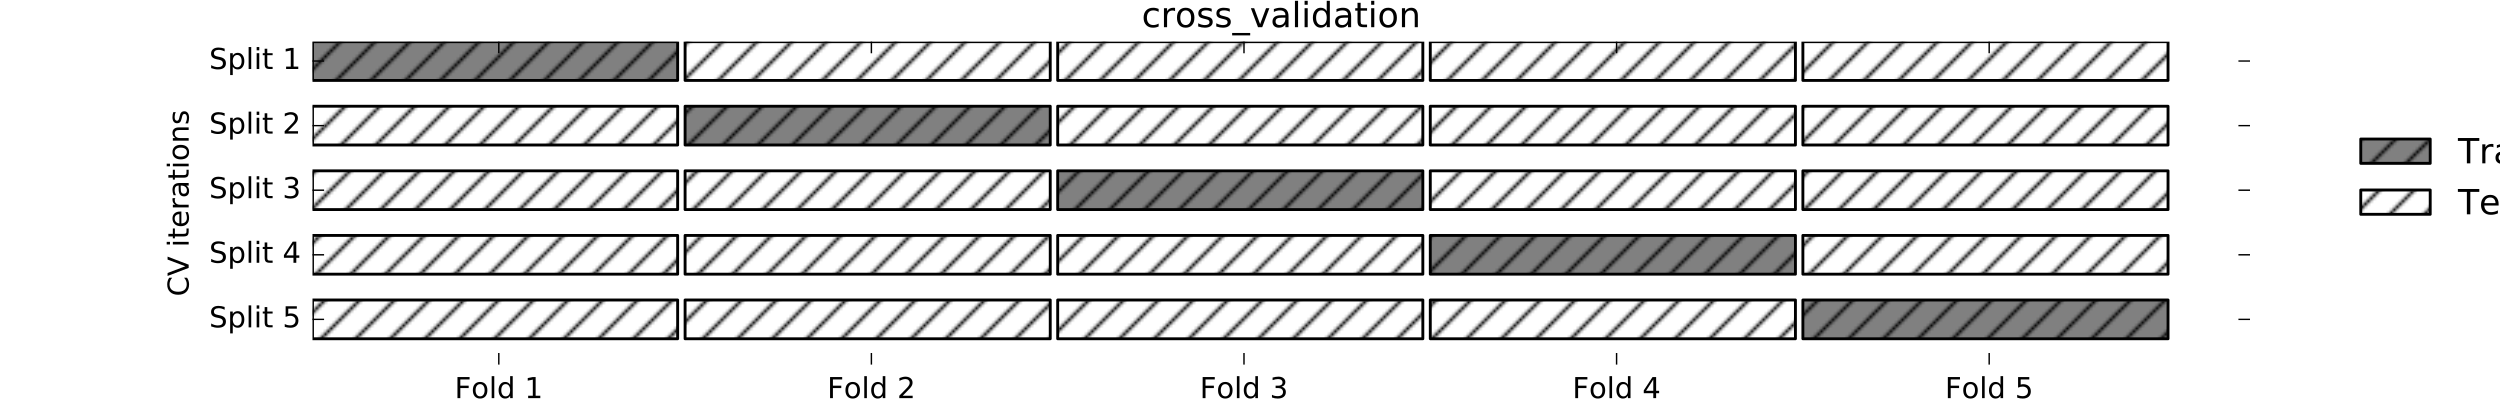 <?xml version="1.0" encoding="utf-8" standalone="no"?>
<!DOCTYPE svg PUBLIC "-//W3C//DTD SVG 1.1//EN"
  "http://www.w3.org/Graphics/SVG/1.1/DTD/svg11.dtd">
<!-- Created with matplotlib (http://matplotlib.org/) -->
<svg height="144pt" version="1.1" viewBox="0 0 864 144" width="864pt" xmlns="http://www.w3.org/2000/svg" xmlns:xlink="http://www.w3.org/1999/xlink">
 <defs>
  <style type="text/css">
*{stroke-linecap:butt;stroke-linejoin:round;stroke-miterlimit:100000;}
  </style>
 </defs>
 <g id="figure_1">
  <g id="patch_1">
   <path d="M 0 144 
L 864 144 
L 864 0 
L 0 0 
z
" style="fill:#ffffff;"/>
  </g>
  <g id="axes_1">
   <g id="patch_2">
    <path clip-path="url(#p0638a3261f)" d="M 108 14.4 
L 234.194 14.4 
L 234.194 27.792 
L 108 27.792 
z
" style="fill:url(#h7332d0f668);stroke:#000000;stroke-linejoin:miter;"/>
   </g>
   <g id="patch_3">
    <path clip-path="url(#p0638a3261f)" d="M 108 36.72 
L 234.194 36.72 
L 234.194 50.112 
L 108 50.112 
z
" style="fill:url(#hd9e25fffd4);stroke:#000000;stroke-linejoin:miter;"/>
   </g>
   <g id="patch_4">
    <path clip-path="url(#p0638a3261f)" d="M 108 59.04 
L 234.194 59.04 
L 234.194 72.432 
L 108 72.432 
z
" style="fill:url(#hd9e25fffd4);stroke:#000000;stroke-linejoin:miter;"/>
   </g>
   <g id="patch_5">
    <path clip-path="url(#p0638a3261f)" d="M 108 81.36 
L 234.194 81.36 
L 234.194 94.752 
L 108 94.752 
z
" style="fill:url(#hd9e25fffd4);stroke:#000000;stroke-linejoin:miter;"/>
   </g>
   <g id="patch_6">
    <path clip-path="url(#p0638a3261f)" d="M 108 103.68 
L 234.194 103.68 
L 234.194 117.072 
L 108 117.072 
z
" style="fill:url(#hd9e25fffd4);stroke:#000000;stroke-linejoin:miter;"/>
   </g>
   <g id="patch_7">
    <path clip-path="url(#p0638a3261f)" d="M 236.769 14.4 
L 362.963 14.4 
L 362.963 27.792 
L 236.769 27.792 
z
" style="fill:url(#hd9e25fffd4);stroke:#000000;stroke-linejoin:miter;"/>
   </g>
   <g id="patch_8">
    <path clip-path="url(#p0638a3261f)" d="M 236.769 36.72 
L 362.963 36.72 
L 362.963 50.112 
L 236.769 50.112 
z
" style="fill:url(#h7332d0f668);stroke:#000000;stroke-linejoin:miter;"/>
   </g>
   <g id="patch_9">
    <path clip-path="url(#p0638a3261f)" d="M 236.769 59.04 
L 362.963 59.04 
L 362.963 72.432 
L 236.769 72.432 
z
" style="fill:url(#hd9e25fffd4);stroke:#000000;stroke-linejoin:miter;"/>
   </g>
   <g id="patch_10">
    <path clip-path="url(#p0638a3261f)" d="M 236.769 81.36 
L 362.963 81.36 
L 362.963 94.752 
L 236.769 94.752 
z
" style="fill:url(#hd9e25fffd4);stroke:#000000;stroke-linejoin:miter;"/>
   </g>
   <g id="patch_11">
    <path clip-path="url(#p0638a3261f)" d="M 236.769 103.68 
L 362.963 103.68 
L 362.963 117.072 
L 236.769 117.072 
z
" style="fill:url(#hd9e25fffd4);stroke:#000000;stroke-linejoin:miter;"/>
   </g>
   <g id="patch_12">
    <path clip-path="url(#p0638a3261f)" d="M 365.538 14.4 
L 491.732 14.4 
L 491.732 27.792 
L 365.538 27.792 
z
" style="fill:url(#hd9e25fffd4);stroke:#000000;stroke-linejoin:miter;"/>
   </g>
   <g id="patch_13">
    <path clip-path="url(#p0638a3261f)" d="M 365.538 36.72 
L 491.732 36.72 
L 491.732 50.112 
L 365.538 50.112 
z
" style="fill:url(#hd9e25fffd4);stroke:#000000;stroke-linejoin:miter;"/>
   </g>
   <g id="patch_14">
    <path clip-path="url(#p0638a3261f)" d="M 365.538 59.04 
L 491.732 59.04 
L 491.732 72.432 
L 365.538 72.432 
z
" style="fill:url(#h7332d0f668);stroke:#000000;stroke-linejoin:miter;"/>
   </g>
   <g id="patch_15">
    <path clip-path="url(#p0638a3261f)" d="M 365.538 81.36 
L 491.732 81.36 
L 491.732 94.752 
L 365.538 94.752 
z
" style="fill:url(#hd9e25fffd4);stroke:#000000;stroke-linejoin:miter;"/>
   </g>
   <g id="patch_16">
    <path clip-path="url(#p0638a3261f)" d="M 365.538 103.68 
L 491.732 103.68 
L 491.732 117.072 
L 365.538 117.072 
z
" style="fill:url(#hd9e25fffd4);stroke:#000000;stroke-linejoin:miter;"/>
   </g>
   <g id="patch_17">
    <path clip-path="url(#p0638a3261f)" d="M 494.308 14.4 
L 620.502 14.4 
L 620.502 27.792 
L 494.308 27.792 
z
" style="fill:url(#hd9e25fffd4);stroke:#000000;stroke-linejoin:miter;"/>
   </g>
   <g id="patch_18">
    <path clip-path="url(#p0638a3261f)" d="M 494.308 36.72 
L 620.502 36.72 
L 620.502 50.112 
L 494.308 50.112 
z
" style="fill:url(#hd9e25fffd4);stroke:#000000;stroke-linejoin:miter;"/>
   </g>
   <g id="patch_19">
    <path clip-path="url(#p0638a3261f)" d="M 494.308 59.04 
L 620.502 59.04 
L 620.502 72.432 
L 494.308 72.432 
z
" style="fill:url(#hd9e25fffd4);stroke:#000000;stroke-linejoin:miter;"/>
   </g>
   <g id="patch_20">
    <path clip-path="url(#p0638a3261f)" d="M 494.308 81.36 
L 620.502 81.36 
L 620.502 94.752 
L 494.308 94.752 
z
" style="fill:url(#h7332d0f668);stroke:#000000;stroke-linejoin:miter;"/>
   </g>
   <g id="patch_21">
    <path clip-path="url(#p0638a3261f)" d="M 494.308 103.68 
L 620.502 103.68 
L 620.502 117.072 
L 494.308 117.072 
z
" style="fill:url(#hd9e25fffd4);stroke:#000000;stroke-linejoin:miter;"/>
   </g>
   <g id="patch_22">
    <path clip-path="url(#p0638a3261f)" d="M 623.077 14.4 
L 749.271 14.4 
L 749.271 27.792 
L 623.077 27.792 
z
" style="fill:url(#hd9e25fffd4);stroke:#000000;stroke-linejoin:miter;"/>
   </g>
   <g id="patch_23">
    <path clip-path="url(#p0638a3261f)" d="M 623.077 36.72 
L 749.271 36.72 
L 749.271 50.112 
L 623.077 50.112 
z
" style="fill:url(#hd9e25fffd4);stroke:#000000;stroke-linejoin:miter;"/>
   </g>
   <g id="patch_24">
    <path clip-path="url(#p0638a3261f)" d="M 623.077 59.04 
L 749.271 59.04 
L 749.271 72.432 
L 623.077 72.432 
z
" style="fill:url(#hd9e25fffd4);stroke:#000000;stroke-linejoin:miter;"/>
   </g>
   <g id="patch_25">
    <path clip-path="url(#p0638a3261f)" d="M 623.077 81.36 
L 749.271 81.36 
L 749.271 94.752 
L 623.077 94.752 
z
" style="fill:url(#hd9e25fffd4);stroke:#000000;stroke-linejoin:miter;"/>
   </g>
   <g id="patch_26">
    <path clip-path="url(#p0638a3261f)" d="M 623.077 103.68 
L 749.271 103.68 
L 749.271 117.072 
L 623.077 117.072 
z
" style="fill:url(#h7332d0f668);stroke:#000000;stroke-linejoin:miter;"/>
   </g>
   <g id="matplotlib.axis_1">
    <g id="xtick_1">
     <g id="line2d_1">
      <defs>
       <path d="M 0 0 
L 0 -4 
" id="md8107403da" style="stroke:#000000;stroke-width:0.5;"/>
      </defs>
      <g>
       <use style="stroke:#000000;stroke-width:0.5;" x="172.385" xlink:href="#md8107403da" y="126.0"/>
      </g>
     </g>
     <g id="line2d_2">
      <defs>
       <path d="M 0 0 
L 0 4 
" id="m6744eb68c5" style="stroke:#000000;stroke-width:0.5;"/>
      </defs>
      <g>
       <use style="stroke:#000000;stroke-width:0.5;" x="172.385" xlink:href="#m6744eb68c5" y="14.4"/>
      </g>
     </g>
     <g id="text_1">
      <!-- Fold 1 -->
      <defs>
       <path d="M 9.422 75.984 
L 18.406 75.984 
L 18.406 0 
L 9.422 0 
z
" id="BitstreamVeraSans-Roman-6c"/>
       <path d="M 30.609 48.391 
Q 23.391 48.391 19.188 42.75 
Q 14.984 37.109 14.984 27.297 
Q 14.984 17.484 19.156 11.844 
Q 23.344 6.203 30.609 6.203 
Q 37.797 6.203 41.984 11.859 
Q 46.188 17.531 46.188 27.297 
Q 46.188 37.016 41.984 42.703 
Q 37.797 48.391 30.609 48.391 
M 30.609 56 
Q 42.328 56 49.016 48.375 
Q 55.719 40.766 55.719 27.297 
Q 55.719 13.875 49.016 6.219 
Q 42.328 -1.422 30.609 -1.422 
Q 18.844 -1.422 12.172 6.219 
Q 5.516 13.875 5.516 27.297 
Q 5.516 40.766 12.172 48.375 
Q 18.844 56 30.609 56 
" id="BitstreamVeraSans-Roman-6f"/>
       <path d="M 12.406 8.297 
L 28.516 8.297 
L 28.516 63.922 
L 10.984 60.406 
L 10.984 69.391 
L 28.422 72.906 
L 38.281 72.906 
L 38.281 8.297 
L 54.391 8.297 
L 54.391 0 
L 12.406 0 
z
" id="BitstreamVeraSans-Roman-31"/>
       <path d="M 9.812 72.906 
L 51.703 72.906 
L 51.703 64.594 
L 19.672 64.594 
L 19.672 43.109 
L 48.578 43.109 
L 48.578 34.812 
L 19.672 34.812 
L 19.672 0 
L 9.812 0 
z
" id="BitstreamVeraSans-Roman-46"/>
       <path d="M 45.406 46.391 
L 45.406 75.984 
L 54.391 75.984 
L 54.391 0 
L 45.406 0 
L 45.406 8.203 
Q 42.578 3.328 38.25 0.953 
Q 33.938 -1.422 27.875 -1.422 
Q 17.969 -1.422 11.734 6.484 
Q 5.516 14.406 5.516 27.297 
Q 5.516 40.188 11.734 48.094 
Q 17.969 56 27.875 56 
Q 33.938 56 38.25 53.625 
Q 42.578 51.266 45.406 46.391 
M 14.797 27.297 
Q 14.797 17.391 18.875 11.75 
Q 22.953 6.109 30.078 6.109 
Q 37.203 6.109 41.297 11.75 
Q 45.406 17.391 45.406 27.297 
Q 45.406 37.203 41.297 42.844 
Q 37.203 48.484 30.078 48.484 
Q 22.953 48.484 18.875 42.844 
Q 14.797 37.203 14.797 27.297 
" id="BitstreamVeraSans-Roman-64"/>
       <path id="BitstreamVeraSans-Roman-20"/>
      </defs>
      <g transform="translate(157.118 137.598)scale(0.1 -0.1)">
       <use xlink:href="#BitstreamVeraSans-Roman-46"/>
       <use x="57.473" xlink:href="#BitstreamVeraSans-Roman-6f"/>
       <use x="118.654" xlink:href="#BitstreamVeraSans-Roman-6c"/>
       <use x="146.438" xlink:href="#BitstreamVeraSans-Roman-64"/>
       <use x="209.914" xlink:href="#BitstreamVeraSans-Roman-20"/>
       <use x="241.701" xlink:href="#BitstreamVeraSans-Roman-31"/>
      </g>
     </g>
    </g>
    <g id="xtick_2">
     <g id="line2d_3">
      <g>
       <use style="stroke:#000000;stroke-width:0.5;" x="301.154" xlink:href="#md8107403da" y="126.0"/>
      </g>
     </g>
     <g id="line2d_4">
      <g>
       <use style="stroke:#000000;stroke-width:0.5;" x="301.154" xlink:href="#m6744eb68c5" y="14.4"/>
      </g>
     </g>
     <g id="text_2">
      <!-- Fold 2 -->
      <defs>
       <path d="M 19.188 8.297 
L 53.609 8.297 
L 53.609 0 
L 7.328 0 
L 7.328 8.297 
Q 12.938 14.109 22.625 23.891 
Q 32.328 33.688 34.812 36.531 
Q 39.547 41.844 41.422 45.531 
Q 43.312 49.219 43.312 52.781 
Q 43.312 58.594 39.234 62.25 
Q 35.156 65.922 28.609 65.922 
Q 23.969 65.922 18.812 64.312 
Q 13.672 62.703 7.812 59.422 
L 7.812 69.391 
Q 13.766 71.781 18.938 73 
Q 24.125 74.219 28.422 74.219 
Q 39.75 74.219 46.484 68.547 
Q 53.219 62.891 53.219 53.422 
Q 53.219 48.922 51.531 44.891 
Q 49.859 40.875 45.406 35.406 
Q 44.188 33.984 37.641 27.219 
Q 31.109 20.453 19.188 8.297 
" id="BitstreamVeraSans-Roman-32"/>
      </defs>
      <g transform="translate(285.887 137.598)scale(0.1 -0.1)">
       <use xlink:href="#BitstreamVeraSans-Roman-46"/>
       <use x="57.473" xlink:href="#BitstreamVeraSans-Roman-6f"/>
       <use x="118.654" xlink:href="#BitstreamVeraSans-Roman-6c"/>
       <use x="146.438" xlink:href="#BitstreamVeraSans-Roman-64"/>
       <use x="209.914" xlink:href="#BitstreamVeraSans-Roman-20"/>
       <use x="241.701" xlink:href="#BitstreamVeraSans-Roman-32"/>
      </g>
     </g>
    </g>
    <g id="xtick_3">
     <g id="line2d_5">
      <g>
       <use style="stroke:#000000;stroke-width:0.5;" x="429.923" xlink:href="#md8107403da" y="126.0"/>
      </g>
     </g>
     <g id="line2d_6">
      <g>
       <use style="stroke:#000000;stroke-width:0.5;" x="429.923" xlink:href="#m6744eb68c5" y="14.4"/>
      </g>
     </g>
     <g id="text_3">
      <!-- Fold 3 -->
      <defs>
       <path d="M 40.578 39.312 
Q 47.656 37.797 51.625 33 
Q 55.609 28.219 55.609 21.188 
Q 55.609 10.406 48.188 4.484 
Q 40.766 -1.422 27.094 -1.422 
Q 22.516 -1.422 17.656 -0.516 
Q 12.797 0.391 7.625 2.203 
L 7.625 11.719 
Q 11.719 9.328 16.594 8.109 
Q 21.484 6.891 26.812 6.891 
Q 36.078 6.891 40.938 10.547 
Q 45.797 14.203 45.797 21.188 
Q 45.797 27.641 41.281 31.266 
Q 36.766 34.906 28.719 34.906 
L 20.219 34.906 
L 20.219 43.016 
L 29.109 43.016 
Q 36.375 43.016 40.234 45.922 
Q 44.094 48.828 44.094 54.297 
Q 44.094 59.906 40.109 62.906 
Q 36.141 65.922 28.719 65.922 
Q 24.656 65.922 20.016 65.031 
Q 15.375 64.156 9.812 62.312 
L 9.812 71.094 
Q 15.438 72.656 20.344 73.438 
Q 25.25 74.219 29.594 74.219 
Q 40.828 74.219 47.359 69.109 
Q 53.906 64.016 53.906 55.328 
Q 53.906 49.266 50.438 45.094 
Q 46.969 40.922 40.578 39.312 
" id="BitstreamVeraSans-Roman-33"/>
      </defs>
      <g transform="translate(414.657 137.598)scale(0.1 -0.1)">
       <use xlink:href="#BitstreamVeraSans-Roman-46"/>
       <use x="57.473" xlink:href="#BitstreamVeraSans-Roman-6f"/>
       <use x="118.654" xlink:href="#BitstreamVeraSans-Roman-6c"/>
       <use x="146.438" xlink:href="#BitstreamVeraSans-Roman-64"/>
       <use x="209.914" xlink:href="#BitstreamVeraSans-Roman-20"/>
       <use x="241.701" xlink:href="#BitstreamVeraSans-Roman-33"/>
      </g>
     </g>
    </g>
    <g id="xtick_4">
     <g id="line2d_7">
      <g>
       <use style="stroke:#000000;stroke-width:0.5;" x="558.692" xlink:href="#md8107403da" y="126.0"/>
      </g>
     </g>
     <g id="line2d_8">
      <g>
       <use style="stroke:#000000;stroke-width:0.5;" x="558.692" xlink:href="#m6744eb68c5" y="14.4"/>
      </g>
     </g>
     <g id="text_4">
      <!-- Fold 4 -->
      <defs>
       <path d="M 37.797 64.312 
L 12.891 25.391 
L 37.797 25.391 
z
M 35.203 72.906 
L 47.609 72.906 
L 47.609 25.391 
L 58.016 25.391 
L 58.016 17.188 
L 47.609 17.188 
L 47.609 0 
L 37.797 0 
L 37.797 17.188 
L 4.891 17.188 
L 4.891 26.703 
z
" id="BitstreamVeraSans-Roman-34"/>
      </defs>
      <g transform="translate(543.426 137.598)scale(0.1 -0.1)">
       <use xlink:href="#BitstreamVeraSans-Roman-46"/>
       <use x="57.473" xlink:href="#BitstreamVeraSans-Roman-6f"/>
       <use x="118.654" xlink:href="#BitstreamVeraSans-Roman-6c"/>
       <use x="146.438" xlink:href="#BitstreamVeraSans-Roman-64"/>
       <use x="209.914" xlink:href="#BitstreamVeraSans-Roman-20"/>
       <use x="241.701" xlink:href="#BitstreamVeraSans-Roman-34"/>
      </g>
     </g>
    </g>
    <g id="xtick_5">
     <g id="line2d_9">
      <g>
       <use style="stroke:#000000;stroke-width:0.5;" x="687.462" xlink:href="#md8107403da" y="126.0"/>
      </g>
     </g>
     <g id="line2d_10">
      <g>
       <use style="stroke:#000000;stroke-width:0.5;" x="687.462" xlink:href="#m6744eb68c5" y="14.4"/>
      </g>
     </g>
     <g id="text_5">
      <!-- Fold 5 -->
      <defs>
       <path d="M 10.797 72.906 
L 49.516 72.906 
L 49.516 64.594 
L 19.828 64.594 
L 19.828 46.734 
Q 21.969 47.469 24.109 47.828 
Q 26.266 48.188 28.422 48.188 
Q 40.625 48.188 47.75 41.5 
Q 54.891 34.812 54.891 23.391 
Q 54.891 11.625 47.562 5.094 
Q 40.234 -1.422 26.906 -1.422 
Q 22.312 -1.422 17.547 -0.641 
Q 12.797 0.141 7.719 1.703 
L 7.719 11.625 
Q 12.109 9.234 16.797 8.062 
Q 21.484 6.891 26.703 6.891 
Q 35.156 6.891 40.078 11.328 
Q 45.016 15.766 45.016 23.391 
Q 45.016 31 40.078 35.438 
Q 35.156 39.891 26.703 39.891 
Q 22.75 39.891 18.812 39.016 
Q 14.891 38.141 10.797 36.281 
z
" id="BitstreamVeraSans-Roman-35"/>
      </defs>
      <g transform="translate(672.195 137.598)scale(0.1 -0.1)">
       <use xlink:href="#BitstreamVeraSans-Roman-46"/>
       <use x="57.473" xlink:href="#BitstreamVeraSans-Roman-6f"/>
       <use x="118.654" xlink:href="#BitstreamVeraSans-Roman-6c"/>
       <use x="146.438" xlink:href="#BitstreamVeraSans-Roman-64"/>
       <use x="209.914" xlink:href="#BitstreamVeraSans-Roman-20"/>
       <use x="241.701" xlink:href="#BitstreamVeraSans-Roman-35"/>
      </g>
     </g>
    </g>
    <g id="text_6">
     <!-- Data points -->
     <defs>
      <path d="M 9.422 54.688 
L 18.406 54.688 
L 18.406 0 
L 9.422 0 
z
M 9.422 75.984 
L 18.406 75.984 
L 18.406 64.594 
L 9.422 64.594 
z
" id="BitstreamVeraSans-Roman-69"/>
      <path d="M 44.281 53.078 
L 44.281 44.578 
Q 40.484 46.531 36.375 47.5 
Q 32.281 48.484 27.875 48.484 
Q 21.188 48.484 17.844 46.438 
Q 14.5 44.391 14.5 40.281 
Q 14.5 37.156 16.891 35.375 
Q 19.281 33.594 26.516 31.984 
L 29.594 31.297 
Q 39.156 29.25 43.188 25.516 
Q 47.219 21.781 47.219 15.094 
Q 47.219 7.469 41.188 3.016 
Q 35.156 -1.422 24.609 -1.422 
Q 20.219 -1.422 15.453 -0.562 
Q 10.688 0.297 5.422 2 
L 5.422 11.281 
Q 10.406 8.688 15.234 7.391 
Q 20.062 6.109 24.812 6.109 
Q 31.156 6.109 34.562 8.281 
Q 37.984 10.453 37.984 14.406 
Q 37.984 18.062 35.516 20.016 
Q 33.062 21.969 24.703 23.781 
L 21.578 24.516 
Q 13.234 26.266 9.516 29.906 
Q 5.812 33.547 5.812 39.891 
Q 5.812 47.609 11.281 51.797 
Q 16.75 56 26.812 56 
Q 31.781 56 36.172 55.266 
Q 40.578 54.547 44.281 53.078 
" id="BitstreamVeraSans-Roman-73"/>
      <path d="M 54.891 33.016 
L 54.891 0 
L 45.906 0 
L 45.906 32.719 
Q 45.906 40.484 42.875 44.328 
Q 39.844 48.188 33.797 48.188 
Q 26.516 48.188 22.312 43.547 
Q 18.109 38.922 18.109 30.906 
L 18.109 0 
L 9.078 0 
L 9.078 54.688 
L 18.109 54.688 
L 18.109 46.188 
Q 21.344 51.125 25.703 53.562 
Q 30.078 56 35.797 56 
Q 45.219 56 50.047 50.172 
Q 54.891 44.344 54.891 33.016 
" id="BitstreamVeraSans-Roman-6e"/>
      <path d="M 19.672 64.797 
L 19.672 8.109 
L 31.594 8.109 
Q 46.688 8.109 53.688 14.938 
Q 60.688 21.781 60.688 36.531 
Q 60.688 51.172 53.688 57.984 
Q 46.688 64.797 31.594 64.797 
z
M 9.812 72.906 
L 30.078 72.906 
Q 51.266 72.906 61.172 64.094 
Q 71.094 55.281 71.094 36.531 
Q 71.094 17.672 61.125 8.828 
Q 51.172 0 30.078 0 
L 9.812 0 
z
" id="BitstreamVeraSans-Roman-44"/>
      <path d="M 34.281 27.484 
Q 23.391 27.484 19.188 25 
Q 14.984 22.516 14.984 16.5 
Q 14.984 11.719 18.141 8.906 
Q 21.297 6.109 26.703 6.109 
Q 34.188 6.109 38.703 11.406 
Q 43.219 16.703 43.219 25.484 
L 43.219 27.484 
z
M 52.203 31.203 
L 52.203 0 
L 43.219 0 
L 43.219 8.297 
Q 40.141 3.328 35.547 0.953 
Q 30.953 -1.422 24.312 -1.422 
Q 15.922 -1.422 10.953 3.297 
Q 6 8.016 6 15.922 
Q 6 25.141 12.172 29.828 
Q 18.359 34.516 30.609 34.516 
L 43.219 34.516 
L 43.219 35.406 
Q 43.219 41.609 39.141 45 
Q 35.062 48.391 27.688 48.391 
Q 23 48.391 18.547 47.266 
Q 14.109 46.141 10.016 43.891 
L 10.016 52.203 
Q 14.938 54.109 19.578 55.047 
Q 24.219 56 28.609 56 
Q 40.484 56 46.344 49.844 
Q 52.203 43.703 52.203 31.203 
" id="BitstreamVeraSans-Roman-61"/>
      <path d="M 18.109 8.203 
L 18.109 -20.797 
L 9.078 -20.797 
L 9.078 54.688 
L 18.109 54.688 
L 18.109 46.391 
Q 20.953 51.266 25.266 53.625 
Q 29.594 56 35.594 56 
Q 45.562 56 51.781 48.094 
Q 58.016 40.188 58.016 27.297 
Q 58.016 14.406 51.781 6.484 
Q 45.562 -1.422 35.594 -1.422 
Q 29.594 -1.422 25.266 0.953 
Q 20.953 3.328 18.109 8.203 
M 48.688 27.297 
Q 48.688 37.203 44.609 42.844 
Q 40.531 48.484 33.406 48.484 
Q 26.266 48.484 22.188 42.844 
Q 18.109 37.203 18.109 27.297 
Q 18.109 17.391 22.188 11.75 
Q 26.266 6.109 33.406 6.109 
Q 40.531 6.109 44.609 11.75 
Q 48.688 17.391 48.688 27.297 
" id="BitstreamVeraSans-Roman-70"/>
      <path d="M 18.312 70.219 
L 18.312 54.688 
L 36.812 54.688 
L 36.812 47.703 
L 18.312 47.703 
L 18.312 18.016 
Q 18.312 11.328 20.141 9.422 
Q 21.969 7.516 27.594 7.516 
L 36.812 7.516 
L 36.812 0 
L 27.594 0 
Q 17.188 0 13.234 3.875 
Q 9.281 7.766 9.281 18.016 
L 9.281 47.703 
L 2.688 47.703 
L 2.688 54.688 
L 9.281 54.688 
L 9.281 70.219 
z
" id="BitstreamVeraSans-Roman-74"/>
     </defs>
     <g transform="translate(413.916 152.277)scale(0.1 -0.1)">
      <use xlink:href="#BitstreamVeraSans-Roman-44"/>
      <use x="77.002" xlink:href="#BitstreamVeraSans-Roman-61"/>
      <use x="138.281" xlink:href="#BitstreamVeraSans-Roman-74"/>
      <use x="177.49" xlink:href="#BitstreamVeraSans-Roman-61"/>
      <use x="238.77" xlink:href="#BitstreamVeraSans-Roman-20"/>
      <use x="270.557" xlink:href="#BitstreamVeraSans-Roman-70"/>
      <use x="334.033" xlink:href="#BitstreamVeraSans-Roman-6f"/>
      <use x="395.215" xlink:href="#BitstreamVeraSans-Roman-69"/>
      <use x="422.998" xlink:href="#BitstreamVeraSans-Roman-6e"/>
      <use x="486.377" xlink:href="#BitstreamVeraSans-Roman-74"/>
      <use x="525.586" xlink:href="#BitstreamVeraSans-Roman-73"/>
     </g>
    </g>
   </g>
   <g id="matplotlib.axis_2">
    <g id="ytick_1">
     <g id="line2d_11">
      <defs>
       <path d="M 0 0 
L 4 0 
" id="m91565deae0" style="stroke:#000000;stroke-width:0.5;"/>
      </defs>
      <g>
       <use style="stroke:#000000;stroke-width:0.5;" x="108.0" xlink:href="#m91565deae0" y="21.096"/>
      </g>
     </g>
     <g id="line2d_12">
      <defs>
       <path d="M 0 0 
L -4 0 
" id="mbb08365bf3" style="stroke:#000000;stroke-width:0.5;"/>
      </defs>
      <g>
       <use style="stroke:#000000;stroke-width:0.5;" x="777.6" xlink:href="#mbb08365bf3" y="21.096"/>
      </g>
     </g>
     <g id="text_7">
      <!-- Split 1 -->
      <defs>
       <path d="M 53.516 70.516 
L 53.516 60.891 
Q 47.906 63.578 42.922 64.891 
Q 37.938 66.219 33.297 66.219 
Q 25.25 66.219 20.875 63.094 
Q 16.5 59.969 16.5 54.203 
Q 16.5 49.359 19.406 46.891 
Q 22.312 44.438 30.422 42.922 
L 36.375 41.703 
Q 47.406 39.594 52.656 34.297 
Q 57.906 29 57.906 20.125 
Q 57.906 9.516 50.797 4.047 
Q 43.703 -1.422 29.984 -1.422 
Q 24.812 -1.422 18.969 -0.25 
Q 13.141 0.922 6.891 3.219 
L 6.891 13.375 
Q 12.891 10.016 18.656 8.297 
Q 24.422 6.594 29.984 6.594 
Q 38.422 6.594 43.016 9.906 
Q 47.609 13.234 47.609 19.391 
Q 47.609 24.75 44.312 27.781 
Q 41.016 30.812 33.5 32.328 
L 27.484 33.5 
Q 16.453 35.688 11.516 40.375 
Q 6.594 45.062 6.594 53.422 
Q 6.594 63.094 13.406 68.656 
Q 20.219 74.219 32.172 74.219 
Q 37.312 74.219 42.625 73.281 
Q 47.953 72.359 53.516 70.516 
" id="BitstreamVeraSans-Roman-53"/>
      </defs>
      <g transform="translate(72.286 23.855)scale(0.1 -0.1)">
       <use xlink:href="#BitstreamVeraSans-Roman-53"/>
       <use x="63.477" xlink:href="#BitstreamVeraSans-Roman-70"/>
       <use x="126.953" xlink:href="#BitstreamVeraSans-Roman-6c"/>
       <use x="154.736" xlink:href="#BitstreamVeraSans-Roman-69"/>
       <use x="182.52" xlink:href="#BitstreamVeraSans-Roman-74"/>
       <use x="221.729" xlink:href="#BitstreamVeraSans-Roman-20"/>
       <use x="253.516" xlink:href="#BitstreamVeraSans-Roman-31"/>
      </g>
     </g>
    </g>
    <g id="ytick_2">
     <g id="line2d_13">
      <g>
       <use style="stroke:#000000;stroke-width:0.5;" x="108.0" xlink:href="#m91565deae0" y="43.416"/>
      </g>
     </g>
     <g id="line2d_14">
      <g>
       <use style="stroke:#000000;stroke-width:0.5;" x="777.6" xlink:href="#mbb08365bf3" y="43.416"/>
      </g>
     </g>
     <g id="text_8">
      <!-- Split 2 -->
      <g transform="translate(72.286 46.175)scale(0.1 -0.1)">
       <use xlink:href="#BitstreamVeraSans-Roman-53"/>
       <use x="63.477" xlink:href="#BitstreamVeraSans-Roman-70"/>
       <use x="126.953" xlink:href="#BitstreamVeraSans-Roman-6c"/>
       <use x="154.736" xlink:href="#BitstreamVeraSans-Roman-69"/>
       <use x="182.52" xlink:href="#BitstreamVeraSans-Roman-74"/>
       <use x="221.729" xlink:href="#BitstreamVeraSans-Roman-20"/>
       <use x="253.516" xlink:href="#BitstreamVeraSans-Roman-32"/>
      </g>
     </g>
    </g>
    <g id="ytick_3">
     <g id="line2d_15">
      <g>
       <use style="stroke:#000000;stroke-width:0.5;" x="108.0" xlink:href="#m91565deae0" y="65.736"/>
      </g>
     </g>
     <g id="line2d_16">
      <g>
       <use style="stroke:#000000;stroke-width:0.5;" x="777.6" xlink:href="#mbb08365bf3" y="65.736"/>
      </g>
     </g>
     <g id="text_9">
      <!-- Split 3 -->
      <g transform="translate(72.286 68.495)scale(0.1 -0.1)">
       <use xlink:href="#BitstreamVeraSans-Roman-53"/>
       <use x="63.477" xlink:href="#BitstreamVeraSans-Roman-70"/>
       <use x="126.953" xlink:href="#BitstreamVeraSans-Roman-6c"/>
       <use x="154.736" xlink:href="#BitstreamVeraSans-Roman-69"/>
       <use x="182.52" xlink:href="#BitstreamVeraSans-Roman-74"/>
       <use x="221.729" xlink:href="#BitstreamVeraSans-Roman-20"/>
       <use x="253.516" xlink:href="#BitstreamVeraSans-Roman-33"/>
      </g>
     </g>
    </g>
    <g id="ytick_4">
     <g id="line2d_17">
      <g>
       <use style="stroke:#000000;stroke-width:0.5;" x="108.0" xlink:href="#m91565deae0" y="88.056"/>
      </g>
     </g>
     <g id="line2d_18">
      <g>
       <use style="stroke:#000000;stroke-width:0.5;" x="777.6" xlink:href="#mbb08365bf3" y="88.056"/>
      </g>
     </g>
     <g id="text_10">
      <!-- Split 4 -->
      <g transform="translate(72.286 90.815)scale(0.1 -0.1)">
       <use xlink:href="#BitstreamVeraSans-Roman-53"/>
       <use x="63.477" xlink:href="#BitstreamVeraSans-Roman-70"/>
       <use x="126.953" xlink:href="#BitstreamVeraSans-Roman-6c"/>
       <use x="154.736" xlink:href="#BitstreamVeraSans-Roman-69"/>
       <use x="182.52" xlink:href="#BitstreamVeraSans-Roman-74"/>
       <use x="221.729" xlink:href="#BitstreamVeraSans-Roman-20"/>
       <use x="253.516" xlink:href="#BitstreamVeraSans-Roman-34"/>
      </g>
     </g>
    </g>
    <g id="ytick_5">
     <g id="line2d_19">
      <g>
       <use style="stroke:#000000;stroke-width:0.5;" x="108.0" xlink:href="#m91565deae0" y="110.376"/>
      </g>
     </g>
     <g id="line2d_20">
      <g>
       <use style="stroke:#000000;stroke-width:0.5;" x="777.6" xlink:href="#mbb08365bf3" y="110.376"/>
      </g>
     </g>
     <g id="text_11">
      <!-- Split 5 -->
      <g transform="translate(72.286 113.135)scale(0.1 -0.1)">
       <use xlink:href="#BitstreamVeraSans-Roman-53"/>
       <use x="63.477" xlink:href="#BitstreamVeraSans-Roman-70"/>
       <use x="126.953" xlink:href="#BitstreamVeraSans-Roman-6c"/>
       <use x="154.736" xlink:href="#BitstreamVeraSans-Roman-69"/>
       <use x="182.52" xlink:href="#BitstreamVeraSans-Roman-74"/>
       <use x="221.729" xlink:href="#BitstreamVeraSans-Roman-20"/>
       <use x="253.516" xlink:href="#BitstreamVeraSans-Roman-35"/>
      </g>
     </g>
    </g>
    <g id="text_12">
     <!-- CV iterations -->
     <defs>
      <path d="M 28.609 0 
L 0.781 72.906 
L 11.078 72.906 
L 34.188 11.531 
L 57.328 72.906 
L 67.578 72.906 
L 39.797 0 
z
" id="BitstreamVeraSans-Roman-56"/>
      <path d="M 41.109 46.297 
Q 39.594 47.172 37.812 47.578 
Q 36.031 48 33.891 48 
Q 26.266 48 22.188 43.047 
Q 18.109 38.094 18.109 28.812 
L 18.109 0 
L 9.078 0 
L 9.078 54.688 
L 18.109 54.688 
L 18.109 46.188 
Q 20.953 51.172 25.484 53.578 
Q 30.031 56 36.531 56 
Q 37.453 56 38.578 55.875 
Q 39.703 55.766 41.062 55.516 
z
" id="BitstreamVeraSans-Roman-72"/>
      <path d="M 56.203 29.594 
L 56.203 25.203 
L 14.891 25.203 
Q 15.484 15.922 20.484 11.062 
Q 25.484 6.203 34.422 6.203 
Q 39.594 6.203 44.453 7.469 
Q 49.312 8.734 54.109 11.281 
L 54.109 2.781 
Q 49.266 0.734 44.188 -0.344 
Q 39.109 -1.422 33.891 -1.422 
Q 20.797 -1.422 13.156 6.188 
Q 5.516 13.812 5.516 26.812 
Q 5.516 40.234 12.766 48.109 
Q 20.016 56 32.328 56 
Q 43.359 56 49.781 48.891 
Q 56.203 41.797 56.203 29.594 
M 47.219 32.234 
Q 47.125 39.594 43.094 43.984 
Q 39.062 48.391 32.422 48.391 
Q 24.906 48.391 20.391 44.141 
Q 15.875 39.891 15.188 32.172 
z
" id="BitstreamVeraSans-Roman-65"/>
      <path d="M 64.406 67.281 
L 64.406 56.891 
Q 59.422 61.531 53.781 63.812 
Q 48.141 66.109 41.797 66.109 
Q 29.297 66.109 22.656 58.469 
Q 16.016 50.828 16.016 36.375 
Q 16.016 21.969 22.656 14.328 
Q 29.297 6.688 41.797 6.688 
Q 48.141 6.688 53.781 8.984 
Q 59.422 11.281 64.406 15.922 
L 64.406 5.609 
Q 59.234 2.094 53.438 0.328 
Q 47.656 -1.422 41.219 -1.422 
Q 24.656 -1.422 15.125 8.703 
Q 5.609 18.844 5.609 36.375 
Q 5.609 53.953 15.125 64.078 
Q 24.656 74.219 41.219 74.219 
Q 47.75 74.219 53.531 72.484 
Q 59.328 70.75 64.406 67.281 
" id="BitstreamVeraSans-Roman-43"/>
     </defs>
     <g transform="translate(65.206 102.428)rotate(-90.0)scale(0.1 -0.1)">
      <use xlink:href="#BitstreamVeraSans-Roman-43"/>
      <use x="69.824" xlink:href="#BitstreamVeraSans-Roman-56"/>
      <use x="138.232" xlink:href="#BitstreamVeraSans-Roman-20"/>
      <use x="170.02" xlink:href="#BitstreamVeraSans-Roman-69"/>
      <use x="197.803" xlink:href="#BitstreamVeraSans-Roman-74"/>
      <use x="237.012" xlink:href="#BitstreamVeraSans-Roman-65"/>
      <use x="298.535" xlink:href="#BitstreamVeraSans-Roman-72"/>
      <use x="339.648" xlink:href="#BitstreamVeraSans-Roman-61"/>
      <use x="400.928" xlink:href="#BitstreamVeraSans-Roman-74"/>
      <use x="440.137" xlink:href="#BitstreamVeraSans-Roman-69"/>
      <use x="467.92" xlink:href="#BitstreamVeraSans-Roman-6f"/>
      <use x="529.102" xlink:href="#BitstreamVeraSans-Roman-6e"/>
      <use x="592.48" xlink:href="#BitstreamVeraSans-Roman-73"/>
     </g>
    </g>
   </g>
   <g id="text_13">
    <!-- cross_validation -->
    <defs>
     <path d="M 48.781 52.594 
L 48.781 44.188 
Q 44.969 46.297 41.141 47.344 
Q 37.312 48.391 33.406 48.391 
Q 24.656 48.391 19.812 42.844 
Q 14.984 37.312 14.984 27.297 
Q 14.984 17.281 19.812 11.734 
Q 24.656 6.203 33.406 6.203 
Q 37.312 6.203 41.141 7.25 
Q 44.969 8.297 48.781 10.406 
L 48.781 2.094 
Q 45.016 0.344 40.984 -0.531 
Q 36.969 -1.422 32.422 -1.422 
Q 20.062 -1.422 12.781 6.344 
Q 5.516 14.109 5.516 27.297 
Q 5.516 40.672 12.859 48.328 
Q 20.219 56 33.016 56 
Q 37.156 56 41.109 55.141 
Q 45.062 54.297 48.781 52.594 
" id="BitstreamVeraSans-Roman-63"/>
     <path d="M 2.984 54.688 
L 12.5 54.688 
L 29.594 8.797 
L 46.688 54.688 
L 56.203 54.688 
L 35.688 0 
L 23.484 0 
z
" id="BitstreamVeraSans-Roman-76"/>
     <path d="M 50.984 -16.609 
L 50.984 -23.578 
L -0.984 -23.578 
L -0.984 -16.609 
z
" id="BitstreamVeraSans-Roman-5f"/>
    </defs>
    <g transform="translate(394.573 9.4)scale(0.12 -0.12)">
     <use xlink:href="#BitstreamVeraSans-Roman-63"/>
     <use x="54.98" xlink:href="#BitstreamVeraSans-Roman-72"/>
     <use x="96.062" xlink:href="#BitstreamVeraSans-Roman-6f"/>
     <use x="157.244" xlink:href="#BitstreamVeraSans-Roman-73"/>
     <use x="209.344" xlink:href="#BitstreamVeraSans-Roman-73"/>
     <use x="261.443" xlink:href="#BitstreamVeraSans-Roman-5f"/>
     <use x="311.443" xlink:href="#BitstreamVeraSans-Roman-76"/>
     <use x="370.623" xlink:href="#BitstreamVeraSans-Roman-61"/>
     <use x="431.902" xlink:href="#BitstreamVeraSans-Roman-6c"/>
     <use x="459.686" xlink:href="#BitstreamVeraSans-Roman-69"/>
     <use x="487.469" xlink:href="#BitstreamVeraSans-Roman-64"/>
     <use x="550.945" xlink:href="#BitstreamVeraSans-Roman-61"/>
     <use x="612.225" xlink:href="#BitstreamVeraSans-Roman-74"/>
     <use x="651.434" xlink:href="#BitstreamVeraSans-Roman-69"/>
     <use x="679.217" xlink:href="#BitstreamVeraSans-Roman-6f"/>
     <use x="740.398" xlink:href="#BitstreamVeraSans-Roman-6e"/>
    </g>
   </g>
   <g id="legend_1">
    <g id="patch_27">
     <path d="M 815.88 56.451 
L 839.88 56.451 
L 839.88 48.051 
L 815.88 48.051 
z
" style="fill:url(#h7332d0f668);stroke:#000000;stroke-linejoin:miter;"/>
    </g>
    <g id="text_14">
     <!-- Training data -->
     <defs>
      <path d="M 45.406 27.984 
Q 45.406 37.75 41.375 43.109 
Q 37.359 48.484 30.078 48.484 
Q 22.859 48.484 18.828 43.109 
Q 14.797 37.75 14.797 27.984 
Q 14.797 18.266 18.828 12.891 
Q 22.859 7.516 30.078 7.516 
Q 37.359 7.516 41.375 12.891 
Q 45.406 18.266 45.406 27.984 
M 54.391 6.781 
Q 54.391 -7.172 48.188 -13.984 
Q 42 -20.797 29.203 -20.797 
Q 24.469 -20.797 20.266 -20.094 
Q 16.062 -19.391 12.109 -17.922 
L 12.109 -9.188 
Q 16.062 -11.328 19.922 -12.344 
Q 23.781 -13.375 27.781 -13.375 
Q 36.625 -13.375 41.016 -8.766 
Q 45.406 -4.156 45.406 5.172 
L 45.406 9.625 
Q 42.625 4.781 38.281 2.391 
Q 33.938 0 27.875 0 
Q 17.828 0 11.672 7.656 
Q 5.516 15.328 5.516 27.984 
Q 5.516 40.672 11.672 48.328 
Q 17.828 56 27.875 56 
Q 33.938 56 38.281 53.609 
Q 42.625 51.219 45.406 46.391 
L 45.406 54.688 
L 54.391 54.688 
z
" id="BitstreamVeraSans-Roman-67"/>
      <path d="M -0.297 72.906 
L 61.375 72.906 
L 61.375 64.594 
L 35.5 64.594 
L 35.5 0 
L 25.594 0 
L 25.594 64.594 
L -0.297 64.594 
z
" id="BitstreamVeraSans-Roman-54"/>
     </defs>
     <g transform="translate(849.48 56.451)scale(0.12 -0.12)">
      <use xlink:href="#BitstreamVeraSans-Roman-54"/>
      <use x="60.865" xlink:href="#BitstreamVeraSans-Roman-72"/>
      <use x="101.979" xlink:href="#BitstreamVeraSans-Roman-61"/>
      <use x="163.258" xlink:href="#BitstreamVeraSans-Roman-69"/>
      <use x="191.041" xlink:href="#BitstreamVeraSans-Roman-6e"/>
      <use x="254.42" xlink:href="#BitstreamVeraSans-Roman-69"/>
      <use x="282.203" xlink:href="#BitstreamVeraSans-Roman-6e"/>
      <use x="345.582" xlink:href="#BitstreamVeraSans-Roman-67"/>
      <use x="409.059" xlink:href="#BitstreamVeraSans-Roman-20"/>
      <use x="440.846" xlink:href="#BitstreamVeraSans-Roman-64"/>
      <use x="504.322" xlink:href="#BitstreamVeraSans-Roman-61"/>
      <use x="565.602" xlink:href="#BitstreamVeraSans-Roman-74"/>
      <use x="604.811" xlink:href="#BitstreamVeraSans-Roman-61"/>
     </g>
    </g>
    <g id="patch_28">
     <path d="M 815.88 74.064 
L 839.88 74.064 
L 839.88 65.664 
L 815.88 65.664 
z
" style="fill:url(#hd9e25fffd4);stroke:#000000;stroke-linejoin:miter;"/>
    </g>
    <g id="text_15">
     <!-- Test data -->
     <g transform="translate(849.48 74.064)scale(0.12 -0.12)">
      <use xlink:href="#BitstreamVeraSans-Roman-54"/>
      <use x="60.818" xlink:href="#BitstreamVeraSans-Roman-65"/>
      <use x="122.342" xlink:href="#BitstreamVeraSans-Roman-73"/>
      <use x="174.441" xlink:href="#BitstreamVeraSans-Roman-74"/>
      <use x="213.65" xlink:href="#BitstreamVeraSans-Roman-20"/>
      <use x="245.438" xlink:href="#BitstreamVeraSans-Roman-64"/>
      <use x="308.914" xlink:href="#BitstreamVeraSans-Roman-61"/>
      <use x="370.193" xlink:href="#BitstreamVeraSans-Roman-74"/>
      <use x="409.402" xlink:href="#BitstreamVeraSans-Roman-61"/>
     </g>
    </g>
   </g>
  </g>
 </g>
 <defs>
  <clipPath id="p0638a3261f">
   <rect height="111.6" width="669.6" x="108.0" y="14.4"/>
  </clipPath>
 </defs>
 <defs>
  <pattern height="72" id="h7332d0f668" patternUnits="userSpaceOnUse" width="72" x="0" y="0">
   <rect fill="#808080" height="73" width="73" x="0" y="0"/>
   <path d="M -36 36 
L 36 -36 
M -30 42 
L 42 -30 
M -24 48 
L 48 -24 
M -18 54 
L 54 -18 
M -12 60 
L 60 -12 
M -6 66 
L 66 -6 
M 0 72 
L 72 0 
M 6 78 
L 78 6 
M 12 84 
L 84 12 
M 18 90 
L 90 18 
M 24 96 
L 96 24 
M 30 102 
L 102 30 
M 36 108 
L 108 36 
" style="fill:#000000;stroke:#000000;stroke-linecap:butt;stroke-linejoin:miter;stroke-width:1.0;"/>
  </pattern>
  <pattern height="72" id="hd9e25fffd4" patternUnits="userSpaceOnUse" width="72" x="0" y="0">
   <rect fill="#ffffff" height="73" width="73" x="0" y="0"/>
   <path d="M -36 36 
L 36 -36 
M -30 42 
L 42 -30 
M -24 48 
L 48 -24 
M -18 54 
L 54 -18 
M -12 60 
L 60 -12 
M -6 66 
L 66 -6 
M 0 72 
L 72 0 
M 6 78 
L 78 6 
M 12 84 
L 84 12 
M 18 90 
L 90 18 
M 24 96 
L 96 24 
M 30 102 
L 102 30 
M 36 108 
L 108 36 
" style="fill:#000000;stroke:#000000;stroke-linecap:butt;stroke-linejoin:miter;stroke-width:1.0;"/>
  </pattern>
 </defs>
</svg>
